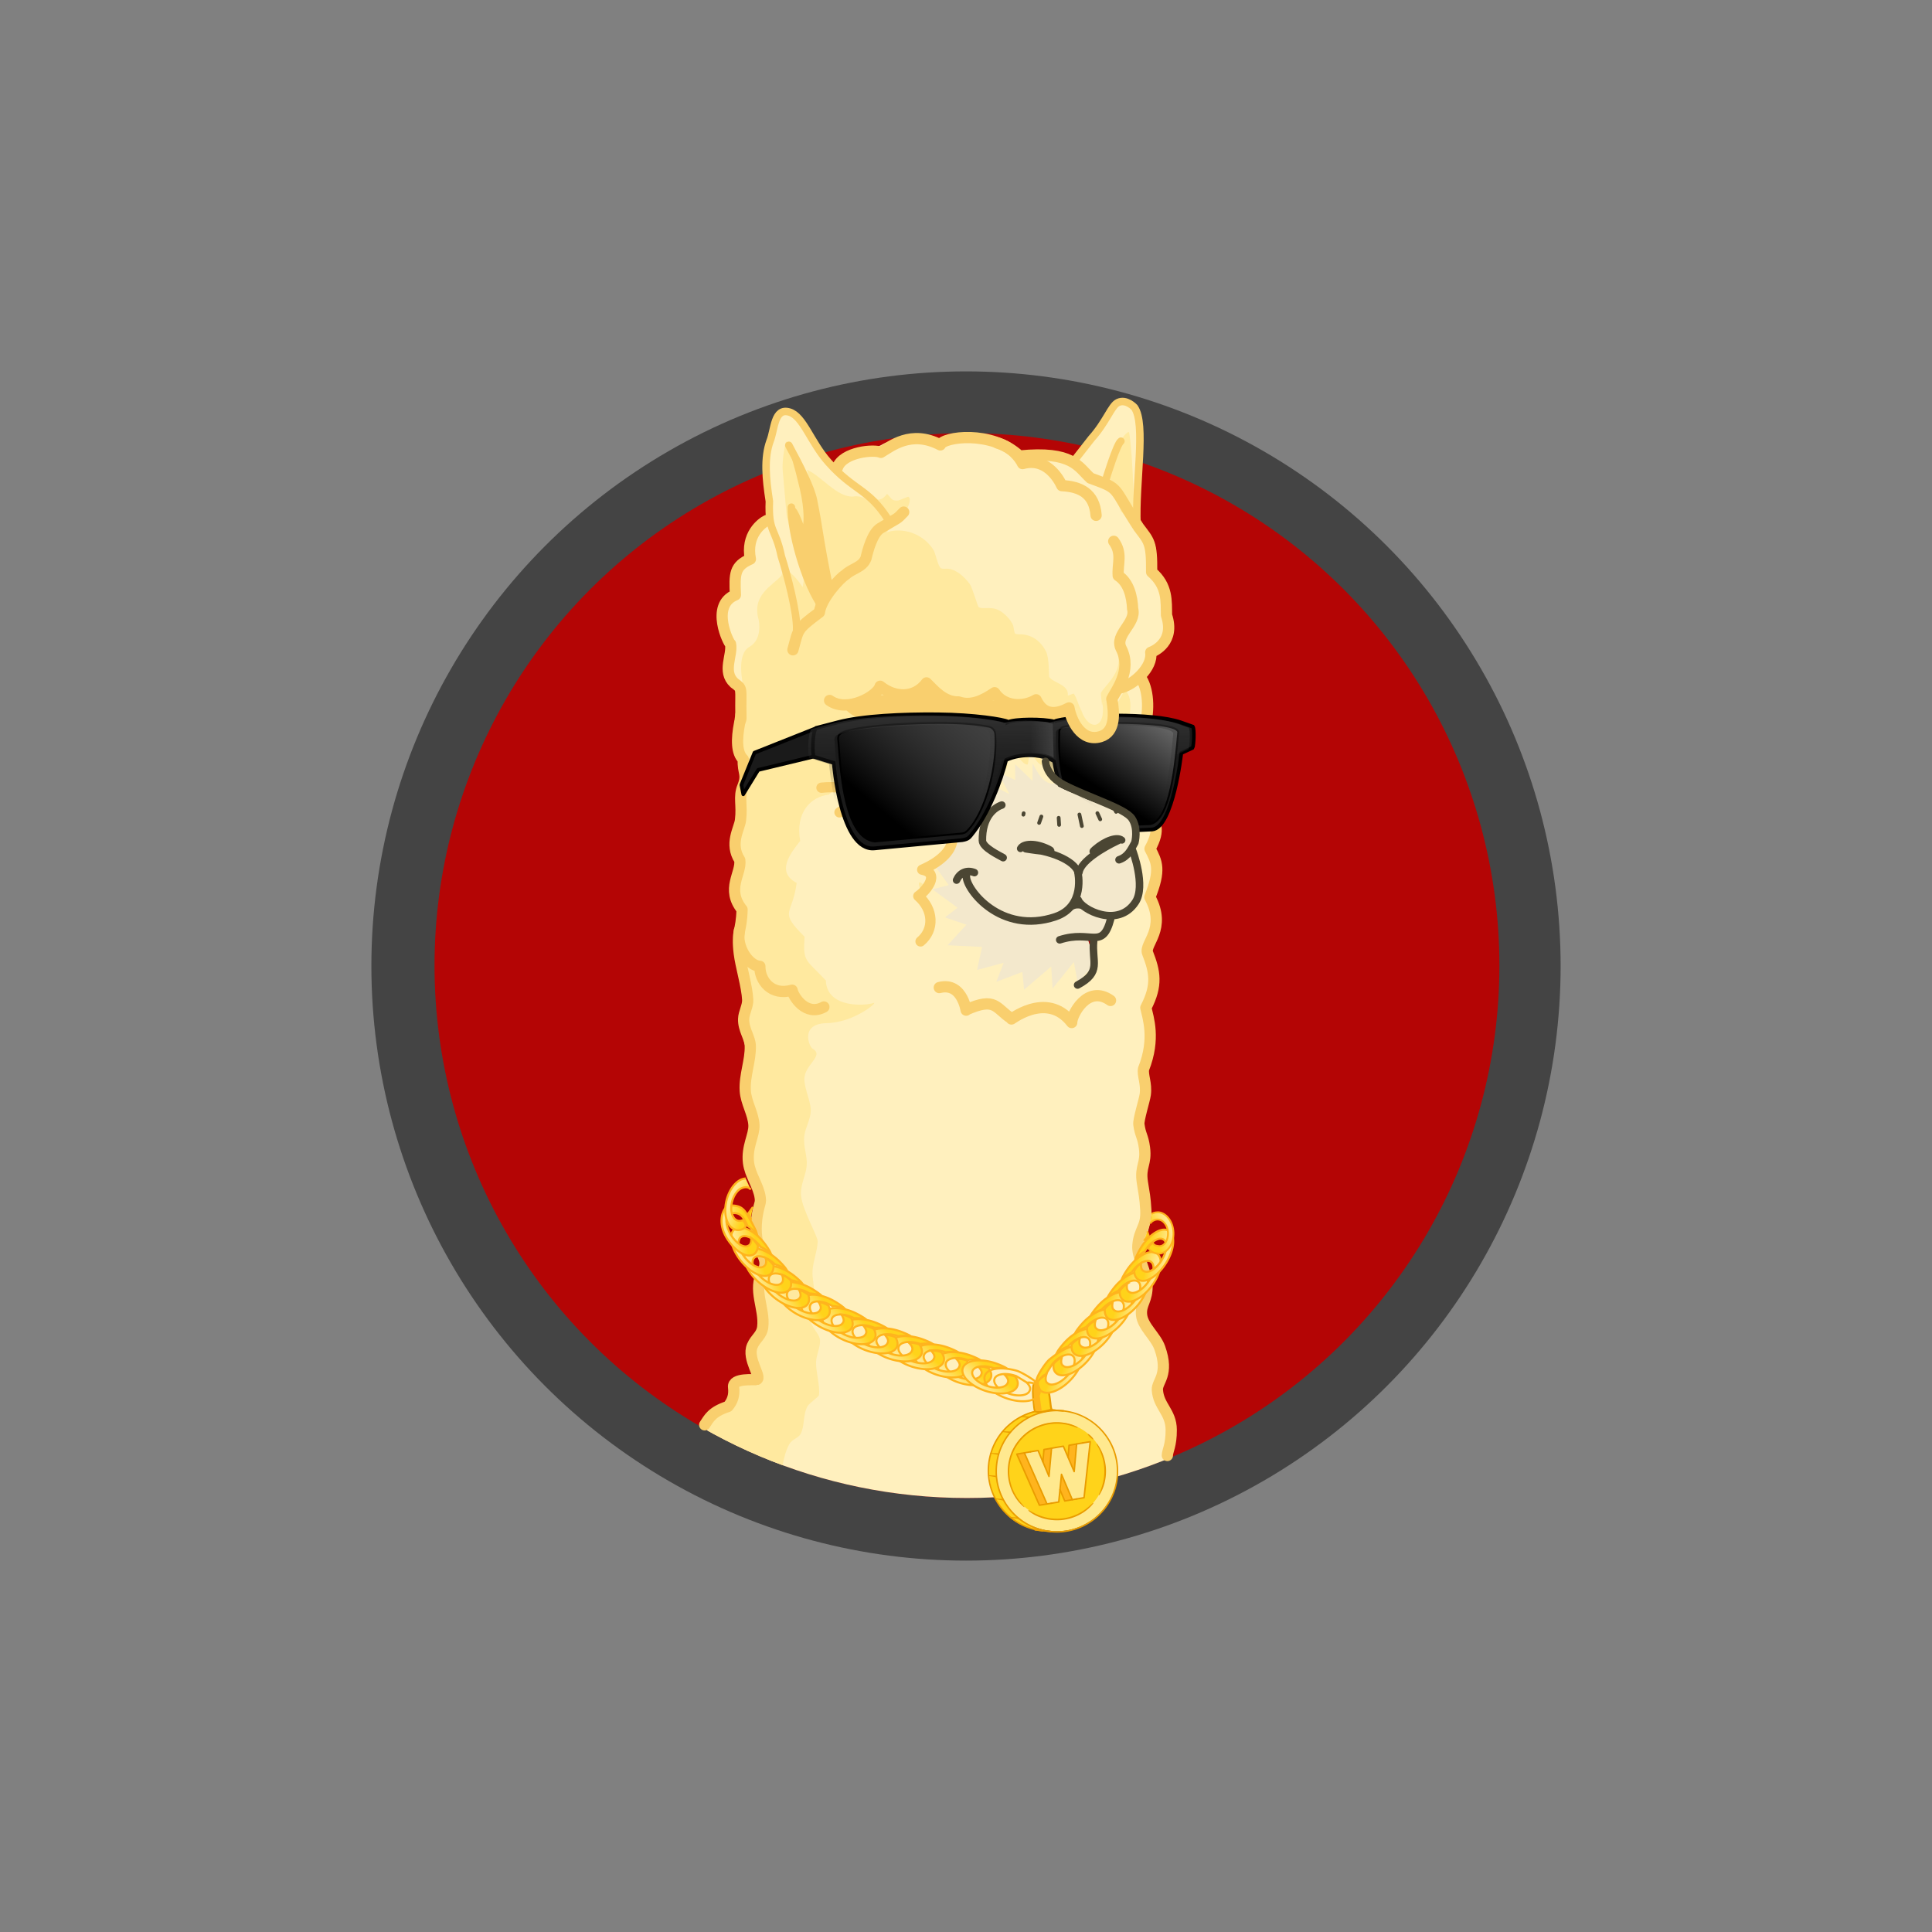 <svg xmlns="http://www.w3.org/2000/svg" xmlns:xlink="http://www.w3.org/1999/xlink" viewBox="0 0 270.933 270.933" height="1024" width="1024" xmlns:v="https://vecta.io/nano"><rect x="0" y="0" width="270.933" height="270.933" fill="#808080" stroke="none"/><style><![CDATA[.B{stroke-linejoin:round}.C{stroke:#f9cf6e}.D{fill:none}.E{stroke-linecap:round}.F{stroke-width:1.053}.G{stroke:#ffb41d}.H{stroke-width:.288}.I{stroke:#4b4633}.J{stroke-width:1.579}.K{fill:#ffe99f}.L{fill:#fff0be}.M{fill:#4b4633}.N{stroke-width:1.574}.O{fill:#ffd31a}.P{fill:#ffb41d}.Q{stroke-width:1.44}.R{stroke-width:.529}.S{stroke-width:.526}]]></style><defs><linearGradient id="A" x1="-394.699" y1="80.035" x2="-425.534" y2="118.574" xlink:href="#Y"><stop offset="0" stop-color="#1d1d1d"/><stop offset="1" stop-color="#fff" stop-opacity="0"/></linearGradient><linearGradient id="B" x1="-377.3" y1="87.456" x2="-394.394" y2="114.495" xlink:href="#Y"><stop offset="0" stop-color="#fff"/><stop offset="1" stop-color="#fff" stop-opacity="0"/></linearGradient><linearGradient id="C" x1="-399.293" y1="106.819" x2="-405.788" y2="106.577" xlink:href="#Y"><stop offset="0" stop-color="#666"/><stop offset="1" stop-color="#666" stop-opacity="0"/></linearGradient><linearGradient id="D" x1="-1538.57" y1="351.756" x2="-1540.315" y2="438.627" xlink:href="#Y"><stop offset="0" stop-color="#646464"/><stop offset="1" stop-color="#1a1a1a" stop-opacity="0"/></linearGradient><clipPath id="E"><path d="M0 1000h1000V0H0z"/></clipPath><linearGradient xlink:href="#G" id="F" x1="-674.167" y1="187.995" x2="-672.162" y2="189.82"/><linearGradient id="G" xlink:href="#Y"><stop offset="0" stop-color="#ffd31a"/><stop offset="1" stop-color="#ffe98f"/></linearGradient><linearGradient xlink:href="#G" id="H" x1="-671.241" y1="186.529" x2="-669.235" y2="188.354"/><linearGradient xlink:href="#G" id="I" x1="-674.304" y1="187.927" x2="-672.205" y2="189.642"/><linearGradient xlink:href="#G" id="J" x1="-671.593" y1="186.163" x2="-669.377" y2="187.725"/><linearGradient xlink:href="#G" id="K" x1="-668.809" y1="184.058" x2="-666.486" y2="185.456"/><linearGradient xlink:href="#G" id="L" gradientTransform="matrix(0.675,-0.307,0.65,0.83,-334.977,-180.676)" x1="-673.387" y1="187.617" x2="-671.381" y2="189.442"/><linearGradient xlink:href="#G" id="M" x1="-668.809" y1="184.059" x2="-666.485" y2="185.457"/><linearGradient xlink:href="#G" id="N" x1="-663.597" y1="179.659" x2="-661.101" y2="180.717"/><linearGradient xlink:href="#G" id="O" x1="-661.635" y1="177.122" x2="-659.056" y2="177.962"/><linearGradient xlink:href="#G" id="P" x1="-659.999" y1="174.336" x2="-657.32" y2="174.754"/><linearGradient xlink:href="#G" id="Q" x1="-658.637" y1="171.151" x2="-655.926" y2="171.195"/><linearGradient xlink:href="#G" id="R" gradientTransform="matrix(0.442,-0.622,1.115,0.693,-571.816,-381.216)" x1="-673.387" y1="187.617" x2="-671.381" y2="189.442"/><linearGradient xlink:href="#G" id="S" x1="-671.24" y1="186.529" x2="-669.235" y2="188.354"/><path id="T" d="M-116.095 108.443c-1.534 2.268-6.395 2.348-8.937.941-.545-2.08 5.001-9.19 8.938-.941z"/><path id="U" d="M-671.892 186.645l.155-.076c1.302-.611 2.612-.566 2.924.101s-.49 1.702-1.792 2.313-2.612.566-2.924-.101c-.269-.373.133-.949.282-1.132a3.42 3.42 0 0 0-1.421.411c-.26.488-.333.935-.15 1.326.483 1.031 2.508 1.101 4.521.156s3.254-2.546 2.771-3.577-2.508-1.101-4.522-.156c-.568.267-1.27.686-1.499.884.322-.051 1.077-.179 1.653-.149z"/><path id="V" d="M-674.949 188.077l.151-.084c1.268-.679 2.578-.704 2.926-.055s-.398 1.726-1.666 2.405-2.578.704-2.926.055c-.288-.359.082-.954.222-1.146a3.42 3.42 0 0 0-1.397.486c-.234.501-.283.951-.079 1.332.538 1.004 2.563.965 4.523-.085s3.114-2.716 2.576-3.719-2.563-.965-4.524.085c-.553.296-1.232.753-1.449.963.319-.069 1.066-.236 1.643-.237z"/><path id="W" d="M-672.226 186.358l.144-.095c1.217-.768 2.521-.885 2.914-.263s-.275 1.75-1.491 2.517-2.521.885-2.914.263c-.313-.337.014-.958.14-1.159a3.42 3.42 0 0 0-1.359.584c-.198.516-.215.969.016 1.334.608.963 2.625.781 4.506-.406s2.914-2.93 2.306-3.893-2.625-.781-4.506.406c-.531.335-1.175.838-1.377 1.063.313-.091 1.046-.311 1.622-.353z"/><path id="X" d="M-669.426 184.3l.137-.105c1.158-.854 2.451-1.065 2.888-.473s-.148 1.765-1.305 2.619-2.451 1.065-2.888.473c-.337-.314-.055-.956.056-1.166a3.42 3.42 0 0 0-1.313.68c-.16.529-.144.982.112 1.329.676.916 2.675.589 4.465-.731s2.694-3.133 2.018-4.049-2.675-.589-4.465.731c-.505.373-1.112.921-1.297 1.16.306-.113 1.021-.386 1.592-.469z"/><linearGradient id="Y" gradientUnits="userSpaceOnUse"/></defs><circle cx="135.467" cy="135.467" r="83.386" fill="#444" paint-order="stroke fill markers"/><g transform="translate(9.984 -33.314)"><circle cx="125.617" cy="168.721" r="74.667" fill="#b40505" paint-order="stroke fill markers"/><g transform="translate(541.51 34.626)"><path d="M-405.415 104.4s-.005 2.583 3.288 4.324 8.887 3.945 8.887 3.945 1.528 1.706.967 3.517-.279 2.493-.279 2.493 1.382 5.018.241 6.423-3.445 2.145-3.445 2.145l-.237 1.725-1.158 1.14-1.53-.14c-.743-.068.508 2.272.487 2.552.803.527-.737 3.984-1.543 4.159-.585.127-10.122 6.393-17.393 1.157s-7.408-15.716-6.696-18.541 4.711-11.374 5.975-12.873 12.437-2.027 12.437-2.027z" fill="#f3e8cc"/><path d="M-452.37 199.254l.886.495 1.598.843 1.621.806 1.643.767 1.664.729 1.685.688 1.706.649 1.725.607 1.744.566 1.763.525 1.781.482 1.798.439 1.814.395 1.831.35 1.846.306 1.861.26 1.876.214 1.889.168 1.902.12 1.915.073 1.928.024 1.927-.024 1.915-.073 1.903-.12 1.889-.168 1.875-.214 1.861-.26 1.846-.306 1.83-.35 1.815-.395 1.798-.439 1.78-.482 1.763-.525 1.745-.566 1.725-.607 1.705-.649 1.385-.566-.352-4.556-1.591-4.891.444-5.645-1.702-2.285-1.174-2.381.963-4.599-1.078-4.488s2.964-4.677.35-9.548c.035-4.61.99-4.788-.34-6.174-.735-1.328.848-5.89.848-5.89l-.077-5.905.658-3.16c.224-.778-.394-3.206-.394-3.206l.481-3.231.186-11.042.075-.153-.059-.757.01-.588-.027.025c-.006-.723.051-1.591.301-2.192.503-1.21-.297-4.042-.297-4.042s.135-1.202.497-1.733-.579-4.466-.308-6.526-1.201-8.982-.861-10.032-1.018-6.49-1.018-6.49l1.763-3.833c.094-.524 2.592-.468 2.054-1.527-.981-1.93.753-2.262.212-4.295-.068-1.715-.85-3.476-2.321-4.42-.129-1.684 1.18-3.435-.071-5.152-.683-2.608-4.409-2.459-4.056-5.489-.144-2.561-2.28-3.717-4.821-3.917-1.764-1.046-2.663-2.489-5.138-2.48l-4.667-.483h0c-3.264-3.078-4.741-2.21-11.124-1.454-2.11.172-3.177-.592-4.641-.396-.909.023-2.685.486-3.541 1.042l-6.588 2.865-5.375-6.918c-1.359-.63-2.946-2.602-3.199 3.294-1.301 2.322-1.002 8.197-.737 10.267l-1.947 2.94-.537 3.097-1.769 1.816-.413 2.694-1.231 1.744-.561 3.312 1.124 2.95-.173 4.382 1.698 1.816-.781 8.594 1.025 2.689s-.419 2.287-.274 3.474-.496 7.369-.496 7.369l-.226 5.198s.374 3.497.395 4.325.605 8.978.605 8.978l.837 3.096-.669 5.249.818 3.454-.543 4.7 1.327 3.612-.705 5.048.723 4.041.634 2.55-.326 4.366 1.29 2.987s-1.83 4.066-1.553 4.886.617 6.171.617 6.171c-2.499 2.467-1.804 1.572-1.456 3.5l1.018 2.359-3.628 1.209-.351 2.278-2.709 1.465zm45.689-93.516c.559.966 1.457 3.114 3.172 2.816l-.175-1.124a5.6 5.6 0 0 0 2.635 1.958c1.591.553 7.111 3.009 8.421 4.396s-.046 3.576-.046 3.576.059.838.444 2.277.334 3.901-.169 5.615-3.228 1.869-3.228 1.869l-.096 1.155-.874 1.061-.966.554-1.229.455 1.468-.296-.983 1.043.357 1.183c.053 4.368-.912.69-2.281 4.859l-.677-3.53-2.977 3.707-.191-3.092-3.802 3.263-.246-2.496-3.652 1.389 1.034-2.669-3.739 1.005.706-3.232-4.831-.234 2.642-2.883-3.009-1.027 1.767-1.352-3.51-2.573 2.273-.601-1.828-2.522c1.28-1.98 4.818-2.5 1.969-5.832l2.426 1.427c-.951-1.553-2.126-3.102-3.057-3.798l2.748.617-.794-2.157 2.565.997-1.298-2.092 2.201.597-1.146-2.2 1.781.704 2.944 1.495-1.706-3.184 2.517 1.223-.02-2.236 2.438 2.348z" class="L"/><g class="K"><path d="M-422.54 122.437c.152-.031.478.18 1.055.729l-.917.406c-.217-.626-.331-1.096-.138-1.135zm-18.515-40.035c.671 1.809 1.468 5.181.812 6.596-.298.643-.344 2.354-1.184 1.674-.921-.745.54-2.549-.418-4.634-.213-.463.877-2.487.79-3.636z"/><path d="M-441.294 81.81c.149.142.22.347.238.592l-.238-.592zm47.28 19.927l-6.714 3.423c-2.018 1.029.187 3.886-1.642 2.611-.512-.357-1.207-.187-1.702-.707-.548-.575-.359-1.988-1.144-2.409-.274-.147-.191 1.339-.204 1.333-.935-.413-1.443-2.016-1.63-1.753-.136.192-.243 1.664-.362 1.67-.776.036-1.47-1.824-2.424-1.57-.921.245-.038 1.874-.587 2.126-.16.073-2.163-.904-2.675-.88-.7.032.288 1.965-.506 1.506-1.2-.693-23.083 2.734-23.566 1.53-.092-.228 2.699-1.209 2.263-2.767-.381-1.359-1.481-3.051-.509-3.712 1.987-1.35-.916-5.963-.591-5.352.576 1.084 8.508-.638 8.134-1.46-.316-.693 5.768-.501 6.471-.192 1.626.715 5.966 2.323 7.578 1.673 3.205-1.292 1.904.102 4.874.444.496.057 2.729-.369 2.833-.319.823.394.81 1.524 2.111 1.618.662.048 2.574-.546 2.614-.474 3.373 6.039 7.246-1.839 7.624-2.698 1.561 1.501.478 4.849-.246 6.36zm-47.255-41.188l3.904 7.991-.955-3.974c2.049.903 4.207 3.872 6.459 3.759 0 0 1.436-.396 2.95 1.231.724.778 1.386 1.366 1.891 1.78-.092-.204-.199-.497-.503-.827-.52-.565-1.344-1.253-1.599-1.991.268.084.538.237.829.238.643.001 1.187-.811 1.202-.797.607.531.55 1.006 1.538.919.177-.016 1.384-.56 1.441-.527.489.282-.034 1.462-.246 1.727-.524.654-.982 1.068-1.757 1.389-.242.1-.41.151-.531.16l.538.404-4.067 5.17s-.762.709-2.838 2.171-4.232 4.877-4.232 4.877l-2.446 1.91c.308-3.545.96-5.705.886-6.167s-2.361-8.863-2.361-8.863l-.558-6.376c-.168-1.664.458-4.204.458-4.204z"/></g><path d="M-428.147 99.066c2.401 1.201 2.915 1.021 4.999.576 2.643.331 2.504 2.203 5.335 1.559 1.889-.43 2.024-1.213 2.992-.529 4.438 3.136 4.649-.131 6.06.952 2.856 2.81 3.445.653 4.391.535 1.146-.143-1.052-.297 1.676.068 2.591.347 1.86-.54 4.146 1.713 2.031-1.15 2.915-.555 2.637-2.31-.325-2.393 1.599-2.896.178-5.059-2.113.645-.769-.488.432 2.039.274 2.591-2.862 4.613-4.875 2.665-1.601-.977-1.367-3.502-3.554-2.959-1.727-1.602-3.759-1.492-5.952-1.208-2.27-1.014-4.48-.382-6.753.054-2.541.523-4.305-2.563-6.722-1.49-2.212 1.602-4.68-1.691-6.535.769-1.326 1.309-3.668-.818-3.415 1.494.94 1.212 3.137 2.389 4.959 1.131z" fill="#f9cf6e"/><path d="M-398.054 65.408s-3.052-1.056-2.2-2.446c.423-.69 3.968-4.767 4.645-7.387.324-1.254 2.621-.404 2.621-.404 3.262-.053.341 14.127 1.002 17.473" class="L"/><path d="M-452.242 199.325l.758.424 1.598.843 1.621.806 1.643.767 1.664.729 1.685.688 1.533.583c.178-.999.418-1.988.921-2.931.372-.697 1.269-.876 1.577-1.423.624-1.109.318-2.713.994-3.927.213-.383 1.576-1.336 1.604-1.546.168-1.292-.435-3.205-.411-4.618.016-.959.636-2.22.556-3.092-.097-1.058-1.44-1.843-1.432-3.394.006-1.056.58-2.021.625-3.024.05-1.108-.325-2.22-.24-3.373.1-1.363.666-2.703.721-4.05.03-.733-2.158-4.431-2.33-6.418-.137-1.572.671-2.777.791-4.235.11-1.34-.513-2.699-.342-4.125.142-1.185.893-2.387.914-3.558.022-1.258-.846-2.91-.898-4.358-.075-2.101 2.887-3.334 1.151-4.342-.5-.29-1.801-3.512 1.97-3.583 3.949-.074 7.406-3.135 6.529-2.815-.945.345-6.488.841-6.643-3.17-2.795-2.991-3.237-2.52-2.98-6.126-3.724-3.731-1.716-2.891-1.111-7.552-2.99-1.551-.803-4.23.493-5.888-.71-4.014 1.49-6.206 4.034-6.502 1.235-1.003 1.53-3.074 1.844-4.305.15-1.026-.027-6.253-.027-6.253l-.403-.898.546-.763 2.847-1.685c3.002-.176 6.202.415 8.818-1.258 1.283 2.46 7.845 3.035 9.052 1.926l2.671.1c1.854-.24 4.46-.141 7.042 1.687.505.358 1.629.162 2.103.615 1.07 1.024.987 3.299 3.171 2.752 3.406-.853 2.47-4.102 2.772-6.486-.075-1.224 1.814-7.521.16-4.616.316 2.26-2.068 4.09-2.453 4.921-.075.899.762 3.522-.719 3.851-2.263-.012-2.344-2.825-3.108-3.757l-.823.3c.213-1.572-2.076-1.791-2.594-2.619-.094-.151.044-2.641-.486-3.64-.696-1.312-1.73-2.142-3.224-2.333-.31-.04-.764.04-1.053-.096-.18-.085-.227-.983-.305-1.163-.303-.704-.835-1.285-1.427-1.759-1.429-1.143-2.704-.397-3.405-.807-.157-.092-.879-2.762-1.283-3.284-.732-.947-1.737-1.932-2.977-2.101-.277-.038-.787.077-1.032-.075-.437-.271-.751-2.072-1.037-2.538-1.046-1.706-2.992-2.75-4.938-2.752-.884-.001-1.768.214-2.567.679 0 0-2.646 3.982-5.286 5.706s-3.389 5.179-3.389 5.179-4.268-8.217-5.166-5.229c-1.198 1.397-4.203 2.662-3.178 6.203 0 0 .608 2.707-1.305 3.788s-.888 5.239-.813 5.889.521 3.318-.275 4.036-1.096 2.956-1.026 4.057 1.523 2.777 1.614 3.441-.31 1.97-.727 2.887-.021 3.79-.187 4.652-.775 2.155-.775 2.155l.839 2.757s-.887 3.695-.716 4.912 1.283 2.477.69 6.11.705 5.068.705 5.068.722 4.01-.165 6.151.962 3.304 1.042 4.638-.706 3.263-1.069 4.324 1.411 3.585 1.919 5.528-1.261 4.433-.454 7.492.812 4.258.176 7.117 1.186 3.948.908 5.74-.261 4.481-.261 4.481.443 3.708-.145 4.926-1.25 3.024-.695 4.159.417 2.162-.428 2.005-2.496.596-2.357 1.697-1.636 2.648-2.341 3.079c-.674.412-1.58 1.362-1.295 2.616z" class="K"/><g class="D B E"><g class="I"><path d="M-411.005 111.585c-1.095.372-2.767 1.69-2.722 4.983.013.98 2.358 2.066 2.911 2.396" class="F"/><path d="M-408.385 117.682c.408-.768 2.147-.823 3.936.067 1.59.79-3.199-.009-3.199-.009 3.14.186 6.812 1.527 7.351 3.334" stroke-width="1.005"/></g><path d="M-439.781 87.013c.11-2.381-1.365-7.899-2.138-10.298-.856-4.088-1.851-3.31-1.683-7.734-.498-3.165-.761-6.076.092-8.426.653-1.593.554-4.742 2.732-4.076 1.947.596 2.947 4.201 5.445 7.019 3.609 4.072 5.619 3.68 8.388 8.05" class="C F"/></g><path d="M-440.985 61.469c.243.43.884 2.504 1.647 5.745s.483 4.975.483 4.975-.99-2.843-1.435-2.304.638 5.549 2.009 9.005 1.22 5.358 1.22 5.358l1.808-3.335-1.278-7.933c-.492-2.88-1.393-6.154-2.035-7.443s-2.417-4.066-2.417-4.066z" fill="#f9cf6e"/><path d="M-436.648 83.134c-2.056-3.287-3.94-9.796-3.868-13.322m-.361-8.676c1.58 2.906 3.108 5.973 3.45 7.661.92 4.553.675 4.557 2.329 12.768" class="B C D E F"/><path d="M-396.443 64.726c.037.075 1.476-2.424 1.779-3.513.28-1.005 1.47-2.294 1.521-1.835.585 3.413.756 13.372.696 13.041l-1.86-2.022z" class="K"/><g transform="matrix(-1.217 .056 .065 1.415 -550.948 -39.935)"><use xlink:href="#T" fill="#fff"/><ellipse cx="117.629" cy="110.558" rx="3.177" ry="2.957" transform="matrix(-1 -.023 -.026 1 0 0)" paint-order="stroke fill markers" class="M"/><path d="M-118.576 104.845c1.007.687 1.9 2.041 2.469 4.335-2.213.889-6.405 1.569-8.926.204-.461-1.721 1.208-4.092 3.276-4.862" stroke-width=".87" class="D I"/><ellipse cx="116.656" cy="110.553" rx="1.052" ry=".609" transform="matrix(-1 -.025 -.025 1 0 0)" fill="#fff" paint-order="stroke fill markers"/></g><g class="B C D E"><path d="M-447.811 129.19c-.485 2.403 1.371 4.952 2.874 5.008-.03 1.994 1.611 4.183 4.524 3.349.154.885 1.937 3.74 4.455 2.354" class="J"/><path d="M-422.402 130.708c1.97-1.641 1.831-4.483-.315-6.358 1.081-.724 3.147-3.204.546-3.703 6.069-2.65 4.503-6.559 2.114-6.013" class="Q"/></g><g transform="matrix(-1.679 .077 .077 1.679 -634.868 -64.923)"><use xlink:href="#T" fill="#fff"/><ellipse cx="118.014" cy="110.986" rx="2.966" ry="2.919" transform="matrix(-1 -.025 -.025 1 0 0)" paint-order="stroke fill markers" class="M"/><path d="M-116.095 108.443c-1.534 2.268-6.395 2.348-8.937.941-.059-.224-.047-.508.027-.824.607-2.612 5.399-7.476 8.911-.117z" stroke-width=".87" class="D I"/><ellipse cx="117.02" cy="110.399" rx="1.052" ry=".609" transform="matrix(-1 -.025 -.025 1 0 0)" fill="#fff" paint-order="stroke fill markers"/></g><g class="D B C"><g class="E"><path d="M-429.273 110.764c-1.939-1.744-5.357-1.798-7.024-1.612m11 2.385c-3.121-1.036-6.037-.673-8.472 1.074m14.167-1.039c-5.831-.53-7.479.368-9.587 2.132" class="Q"/><path d="M-443.951 71.675c-.718.344-2.98 2.006-2.314 5.413-2.228.978-2.228 2.057-2.101 5.029-3.603 1.463-.9 6.85-.684 6.879.317 1.567-1.212 3.87.524 5.464 1.22.914.868.554.931 4.446" class="N"/></g><path d="M-447.728 99.901c.084-.198.142-.368.14-.483l-.007-.513z" class="N"/><g class="E"><path d="M-452.676 198.499c.616-.902.974-1.812 3.27-2.568.633-.742.921-1.57.785-2.705-.164-1.364 2.994-.984 3.244-1.074.783-.284-1.409-2.903-.616-4.732.479-1.105 1.32-1.454 1.46-2.646.307-2.617-1.436-5.203-.008-7.776.926-1.669-.346-2.372-.732-4.158-.343-1.586-.174-3.455.248-5.007.114-.418.218-.655.142-1.165-.202-1.645-1.432-3.187-1.646-4.941-.271-2.223.822-3.822.764-5.24-.068-1.621-1.112-3.15-1.218-4.843-.133-2.138.777-4.22.704-6.314-.041-1.159-.974-2.252-.932-3.738.026-.912.608-1.814.571-2.698-.076-1.829-.973-4.728-1.189-6.552-.376-3.184.32-2.951.397-6.109-2.313-2.876-.053-5.076-.319-6.927-1.485-2.31-.05-4.373.101-5.604.264-2.156-.278-3.216.319-4.707.725-1.808-.027-1.858.071-3.813-.959-.908-.96-2.82-.52-5.081" class="N"/><path d="M-387.79 202.797c.001-.638.557-1.412.542-3.604-.017-2.499-1.804-3.308-1.944-5.598-.074-1.208 1.694-2.104.328-5.914-.574-1.6-2.391-2.981-2.547-4.606-.149-1.555.836-2.004.769-4.224-.05-1.655-1.403-3.938-1.283-5.484.181-2.339 1.266-2.573 1.112-5.044-.111-1.789-.222-2.153-.481-3.823-.358-2.301.592-2.559.293-4.852-.214-1.642-.584-1.765-.783-3.28-.086-.656.791-3.416.896-4.195.208-1.559-.416-2.686-.237-3.59 1.687-4.242.621-7.172.317-8.579 1.666-3.199 1.259-5.071.244-7.675-.504-1.294 2.731-3.389.319-7.828 1.557-3.887.992-4.927.022-6.79 1.57-2.875.631-3.608.014-5.001.483-2.165.654-3.75.089-5.457.744-3.006-.151-4.644-.916-6.39.642-2.009.748-5.076-.375-6.96" class="J"/></g></g><g transform="matrix(.952 0 0 1.001 -20.668 -4.542)"><path d="M-437.369 105.245l-9.087 3.435-1.924 4.505.273 1.31 2.205-3.407 8.242-1.888z" fill="#1a1a1a" stroke="#000" class="B R"/><path d="M-393.201 104.629c0-.005-5.344.145-7.397.493-.648.11-.869.182-.826.948-.102 2.687.121 5.18.92 7.477 5.744 3.77 6.973 1.282 9.935 5.098l2.396-.097c2.853-.531 3.605-8.514 4.004-12.712 0-.022 0-.044-.003-.065-.249-.763-4.327-1.133-9.03-1.142zm-26.271.016c-5.893.016-12.201.534-14.037 1.342-.494.221-.545.549-.45 1.133.358 4.846 1.062 13.42 5.223 13.861l12.622-1.095c.489-.042.718-.119 1.052-.501 2.482-2.466 4.262-8.74 3.954-13.211a1.05 1.05 0 0 0-.978-1.036c-2.012-.35-4.035-.503-7.386-.493z"/><path d="M-390.244 119.539l2.392-.111c3.051-.259 4.28-10.699 4.28-10.699l1.658-.738c.157-.194.308-2.598.039-2.961l-1.753-.591c-2.099-.707-5.849-.958-9.487-.969h0 0c-4.326-.014-8.485.511-9.132.812l-.008.087v-.049c-1.743-.421-5.892-.37-6.851.063l.011-.048c-.674-.318-4.873-.983-10.377-1.034h-.003c-5.134-.048-11.02.205-14.673 1.109l-3.232.8c-.548.499-.577 3.781-.31 4.034l2.912.865s.976 12.415 6.004 11.967l12.917-1.151c.795-.122.994-.313 1.275-.633 2.68-3.072 4.462-7.774 5.21-10.6 2.299-1.032 5.552-.778 7.064.189.185 1.104.462 2.232.808 3.32 3.908 1.997 10.111 2.299 11.253 6.339zm-29.228-14.895c3.352-.009 5.374.144 7.386.494.847.092 1.004.86.978 1.035.308 4.471-1.472 10.745-3.954 13.211-.333.382-.562.458-1.051.501l-12.622 1.095c-4.162-.441-4.865-9.014-5.223-13.861-.095-.584-.044-.912.45-1.133 1.835-.808 8.144-1.326 14.037-1.342zm18.816 8.442c-.675-2.169-.863-4.509-.768-7.017-.043-.765.178-.837.826-.948 2.054-.348 7.398-.497 7.398-.493h0c4.727.009 8.826.383 9.037 1.153-.398 4.185-1.145 12.232-4.01 12.766l-2.151.087c-2.429-2.817-6.886-3.7-10.331-5.548z" fill="#1a1a1a" stroke="#000" class="R"/><path d="M-419.472 104.644c-5.893.016-12.201.534-14.037 1.342-.494.221-.545.549-.45 1.133.358 4.846 1.062 13.42 5.223 13.861l12.622-1.095c.489-.042.718-.119 1.052-.501 2.482-2.466 4.262-8.74 3.954-13.211a1.05 1.05 0 0 0-.978-1.036c-2.012-.35-4.035-.503-7.386-.493z" fill="url(#A)"/><path d="M-393.201 104.629c0-.005-5.344.145-7.397.493-.648.11-.869.182-.826.948-.103 2.719.126 5.24.948 7.559 3.222 5.943 3.755 3.788 9.934 5.015l2.368-.096c2.853-.531 3.605-8.514 4.004-12.712 0-.022 0-.044-.003-.065-.249-.763-4.327-1.133-9.03-1.142z" fill="url(#B)"/><path d="M-402.519 104.628l.132 4.746c-.718-.474-1.895-.656-3.263-.717l-.187-4.353c1.24.064 2.466-.009 3.318.323z" fill="url(#C)"/><path d="M-1474.634 451.787l8.736-.406c11.531-.98 16.177-40.436 16.177-40.436l6.267-2.788c.593-.732 1.166-9.819.148-11.193l-6.624-2.233c-7.934-2.673-22.107-3.621-35.856-3.664h0 0c-16.351-.051-32.071 1.932-34.514 3.07l-.029.329v-.184c-6.588-1.59-22.267-1.397-25.892.237l.042-.183c-2.546-1.202-18.418-3.716-39.22-3.909h-.01c-19.403-.18-41.649.774-55.456 4.19l-12.215 3.024c-2.07 1.887-2.18 14.289-1.17 15.247l11.005 3.271s3.69 46.921 22.692 45.228l48.819-4.351c3.003-.461 3.756-1.183 4.817-2.393 10.13-11.61 16.865-29.383 19.693-40.064 8.689-3.899 20.983-2.939 26.699.713.504 2.999 1.184 6.045 2.013 9.047m-66.896-28.834c12.667-.035 20.312.543 27.917 1.865 3.203.347 3.793 3.249 3.697 3.913 1.164 16.898-5.563 40.612-14.943 49.933-1.26 1.444-2.124 1.733-3.974 1.893l-47.707 4.137c-15.729-1.666-18.388-34.07-19.741-52.387-.361-2.208-.167-3.447 1.699-4.282 6.937-3.055 30.78-5.01 53.053-5.071zm70.576 31.176c-1.813-7.274-2.678-17.547-2.366-25.79-.164-2.892.673-3.165 3.122-3.582 7.763-1.316 27.959-1.88 27.959-1.862h0c17.865.034 33.359 1.446 34.155 4.359-1.505 15.817-4.329 46.232-15.155 48.248l-8.876.358" transform="scale(.265)" fill="url(#D)"/></g><path d="M-401.191 98.334c.058.435.83 3.373 2.466 3.492s2.661.16 2.924-1.317-.199-3.62-.199-3.62l-.894.356c-.03.024.14 1.098-1.349.913-1.929-.24-1.165.812-1.588.233s-1.359-.057-1.359-.057z" class="L"/><path d="M-401.191 98.334c.058.435.83 3.373 2.466 3.492s2.661.16 2.924-1.317-.199-3.62-.199-3.62l-.894.356c.537 3.717-1.896 4.043-2.938 1.146-.423-.579-1.359-.057-1.359-.057z" class="K"/><g class="B D E"><g class="C"><path d="M-435.156 96.917c2.493 1.78 6.742-.623 7.089-1.994 2.048 1.651 4.85 1.727 6.5-.472 1.072 1.08 2.487 2.735 4.479 2.67 1.828.636 3.538-.251 5.071-1.292 1.298 1.97 4.014 2.073 5.822.995.802 1.713 2.227 2.415 4.605 1.141.3 1.724 1.708 4.84 4.424 4.024 2.133-.641 1.939-3.333 1.584-5.29.494-1.054 2.91-3.964 1.307-7.085-.976-1.932 2.155-3.509 1.615-5.542-.068-1.715-.548-3.71-2.02-4.654-.129-1.684.623-3.106-.629-4.822m-2.475-3.641c-.235-3.122-2.274-4.038-4.803-4.164-.513-1.117-2.267-4.001-5.506-3.091-.341-.748-1.502-2.326-3.525-2.885m-13.146 9.687c-1.038 1.101-.683.697-3.26 2.256-1.13.684-1.758 3.059-2.031 4.227-.509 1.294-1.933 1.4-2.885 2.313-.78.45-3.411 3.312-3.646 5.266-3.242 2.431-2.892 2.297-3.712 5.248" class="J"/><path d="M-400.863 63.291l2.421-3.098c2.141-2.391 2.774-4.605 3.726-5.056 1.171-.554 2.304.683 2.304.683 1.655 2.333.103 10.562.364 16.435" class="F"/></g><path d="M-395.26 111.985l.286.552m-2.629.184l.399.865m-2.92-.679l.347 1.625" class="I S"/><g class="C"><path d="M-394.507 95.193c2.052-.443 4.693-2.946 4.387-5.023.573-.202 3.441-1.521 2.208-5.202-.038-1.979.174-4.111-2.082-6.057.044-4.208-.381-4.336-1.825-6.28-3.831-5.879-2.383-5.285-6.758-6.893-1.717-1.591-2.493-3.852-9.949-3.099-3.94-3.681-10.704-2.69-11.1-1.561-4.132-2.15-6.927.214-8.34 1.048-.909-.453-5.277-.083-6.084 2.1" class="J"/><path d="M-396.397 65.885s1.503-4.933 2.093-5.325" class="F"/></g><g class="I"><path d="M-404.88 105.463c.144 1.296.994 2.462 2.53 3.26 3.496 1.816 8.629 3.322 9.579 4.737s.424 3.386.424 3.386c-.523.922-.937 1.972-2.223 2.414" class="F"/><path d="M-394.166 116.505c-.637-.554-2.329 0-3.82 1.303-1.324 1.158 3.37-1.253 3.37-1.253-2.257 1.066-5.302 2.899-5.537 4.482" stroke-width=".981"/><path d="M-407.94 112.731l-.04.202m2.522.259l-.318.898m2.744-.718l.064.997" class="S"/><path d="M-392.654 117.995s1.877 4.914.393 7.192c-2.443 3.749-7.559 1.063-8.037-.309m-.039-3.867s1.108 4.804-3.179 6.243c-7.61 2.554-12.523-3.847-12.462-5.688m20.246 5.962c-1.184 4.487-2.693 1.509-7.154 2.958m-11.961-9.425c-1.103-.441-2.066.057-2.503 1.05" class="F"/></g><path d="M-419.772 137.178c3.469-.885 3.826 3.889 3.772 3.118 4.182-1.852 4.085-.23 6.373 1.256-.513.488 4.842-4.116 8.425.53-.035-1.036 2.186-5.421 5.441-3.096" class="C J"/></g><path d="M-401.384 126.487c.548-.406 1.093-.661 2.246-.034l-1.226-1.686z" class="M"/><g transform="translate(272.032 2.722)"><g clip-path="url(#E)" transform="matrix(.051 0 0 -.051 -701.896 227.832)"><path d="M505.056 335.967l-37.241 4.1c-73.431 8.256-139.485 79.254-132.997 177.868 1.509 22.932 9.125 48.132 18.193 67.132 4.226 4 23.132 39.324 59.493 61.324 52.207 31.6 88.677 23.376 93.696 22.676-106.704-19.7-128.098-108-133.116-154.9-3.699-35 5.811-67.7 12.589-83 10.478-24 42.524-88.5 119.383-95.2" class="O"/><path d="M521.4 668.367c91.789 0 166.199-74.41 166.199-166.2s-74.41-166.2-166.199-166.2-166.2 74.41-166.2 166.2 74.41 166.2 166.2 166.2" fill="#ffe98f"/><path d="M521.4 635.267c73.509 0 133.1-59.591 133.1-133.1s-59.591-133.1-133.1-133.1-133.101 59.592-133.101 133.1 59.592 133.1 133.101 133.1" class="O"/><path d="M523.9 334.767l-.7 3.9z"/><g fill="#ea9c00"><path d="M359.8 546.167l-21.042 3.472c-.4.1-.7.5-.7.9.1.4.4.7.8.7l21.342-1.172c1.1-.1 1.9-1 1.9-2.1-.1-1.1-1-1.9-2.1-1.9-.1.1-.1.1-.2.1m-6.1-61.5l-20.678 3.685a.96.96 0 0 0-.7.9c.1.4.4.699.8.699l20.978-1.284c1.1-.101 1.9-1 1.9-2.101-.1-1.099-1-1.899-2.1-1.899zm18.9-64l-20.924 3.787a.96.96 0 0 0-.7.899c.1.401.4.701.8.701l21.124-1.387c1.1-.1 1.9-1 1.9-2.1-.1-1.1-1-1.9-2.1-1.9zm41.6-50.601c-2.1.601-4.2.801-6.2 1.101l-6.3.899c-4.2.601-3.928 1.409-8.028 1.909-.4.099-.8.5-.7.899s.4.7.9.7c4.2-.3 3.928-.907 8.128-1.108l6.3-.299c2.1-.1 4.2-.3 6.3-.1 1.1.1 2.1-.7 2.2-1.801s-.7-2.099-1.8-2.199c-.3-.101-.6-.001-.8-.001"/><path d="M521.1 665.767c-83.1 0-154.7-62.9-163.7-147.3-4.699-43.8 8-86.7 35.6-121 27.6-34.2 67-55.7 110.701-60.3a174.32 174.32 0 0 1 17.599-.9c83.101 0 154.7 62.9 163.7 147.3 9.6 90.3-56 171.7-146.4 181.3-5.899.6-11.699.9-17.5.9m.2-333.6c-6 0-12 .3-18 1-44.8 4.8-85.099 26.701-113.4 61.8s-41.3 79.1-36.5 123.9l2-.2-2 .2c9.9 92.5 93.2 159.8 185.7 149.9s159.801-93.2 149.9-185.7c-9.2-86.5-82.599-150.9-167.7-150.9"/><path d="M481.873 335.112h-.2c-92.5 9.899-159.8 93.2-149.9 185.7s93.2 159.8 185.7 149.9c1.1-.1 1.9-1.1 1.8-2.2s-1.1-1.9-2.2-1.8c-90.3 9.6-171.7-56-181.3-146.4-9.6-90.301 56-171.7 146.4-181.301 1.1-.099 1.9-1.099 1.8-2.199-.2-1-1.1-1.7-2.1-1.7M430.8 402.267c-6.2 4.9-11.8 10.7-16.8 16.9l-3.6 4.8c-.6.8-1.1 1.6-1.7 2.5l-1.6 2.5-1.6 2.5-1.5 2.6-1.5 2.6-.7 1.3-.7 1.3c-7.3 14.2-12.1 29.7-14 45.5-3.9 31.7 3.8 64.8 21.7 91.3 8.9 13.3 20.2 24.9 33.2 34.3 12.9 9.4 27.6 16.3 43 20.6 7.7 2.1 15.6 3.6 23.5 4.3s16 .7 23.901 0c8-.6 15.799-2.1 23.5-4.1 3.799-1.1 7.599-2.3 11.299-3.8s7.3-3.2 10.701-5.3c.5-.3.599-.9.299-1.4-.2-.4-.799-.6-1.2-.4l-11.099 3.8c-3.701 1.2-7.401 2.3-11.101 3.3-7.5 2-15.1 3.3-22.899 3.9-7.701.6-15.5.7-23.201-.1-7.7-.7-15.3-2.2-22.8-4.3-14.9-4.2-29-11-41.5-20.1s-23.4-20.4-32-33.2c-17.4-25.6-24.9-57.5-21.3-88.199 1.8-15.401 6.4-30.401 13.4-44.101a146.76 146.76 0 0 1 12.3-19.6c4.7-6.2 9.7-12.1 14.9-17.9.4-.399.3-1-.1-1.399.2-.401-.4-.401-.8-.101m190.5 9.9c-5-6.5-10.899-12.3-17.3-17.5l-4.9-3.7-5.1-3.5c-1.7-1.2-3.5-2.2-5.3-3.2s-3.5-2.1-5.4-3c-7.3-3.9-15-7-22.8-9.4l-3-.9c-1-.3-2-.6-3-.8l-6-1.4c-2-.4-4.099-.701-6.099-1.1-1-.2-2-.4-3.101-.5l-3.1-.4c-4.1-.6-8.2-.6-12.4-.8-2.1 0-4.1 0-6.2.099-1 0-2.1 0-3.1.101l-3.099.2c-4.101.3-8.201.699-12.301 1.4s-8.1 1.5-12.1 2.6c-4 1-7.9 2.3-11.8 3.699a114.37 114.37 0 0 0-11.4 4.801c-7.4 3.6-14.5 8-20.7 13.4-.4.4-.5 1-.1 1.4.3.399.8.5 1.3.2l10.5-5.9c3.6-1.8 7.1-3.7 10.8-5.3 7.3-3.3 14.8-6 22.5-8a121.42 121.42 0 0 1 11.7-2.4c3.9-.701 7.9-1.1 11.9-1.3l3-.2c1-.1 2 0 3-.1 2 0 4-.101 6-.101 4 .201 8 .301 11.9.801l3 .3c1 .1 2 .3 3 .5 2 .3 3.9.6 5.9 1l5.8 1.3c1 .2 1.9.5 2.9.8l2.9.799c7.6 2.301 15.1 5.201 22.2 8.901s13.9 7.9 20.2 12.8 12.401 10.2 18.2 15.7c.4.4 1 .4 1.4 0 .5-.401.5-.901.2-1.3m10.6 163.9c7.5-9.8 13.3-20.9 17.3-32.7 1-2.9 1.899-5.9 2.7-8.9.699-3 1.5-6 2.1-9.1 1.099-6.1 2-12.3 2.2-18.5.599-12.4-.7-24.9-3.601-37s-7.699-23.7-14.399-34.1c-.3-.5-.901-.6-1.401-.3-.399.3-.599.8-.399 1.3 5.1 11 9.199 22.4 11.899 34.1 1.3 5.9 2.3 11.8 2.8 17.8.601 6 .7 12 .5 18s-.899 12-1.899 17.9c-.5 3-1.2 5.9-1.8 8.8-.801 2.9-1.5 5.8-2.5 8.7-3.601 11.5-8.9 22.4-15 32.8-.301.5-.101 1.1.399 1.4.201.4.8.2 1.101-.2"/><path d="M607.4 603.267c1.5-.7 2.899-1.7 4.199-2.6 1.301-1 2.601-2.1 3.7-3.2 1.201-1.1 2.3-2.3 3.3-3.6s2-2.6 2.7-4.1c.3-.5.101-1.1-.5-1.4-.299-.2-.7-.1-1 .1-1.399.9-2.599 1.9-3.799 3l-3.5 3.2-3.3 3.4-3.101 3.7c-.3.5-.199 1.1.2 1.4.3.3.701.3 1.101.1m-68.5 61.5h-.2l-40.331 3.388c-1.099.1-1.899 1.1-1.799 2.2s1.1 1.9 2.2 1.8l42.417-3.294c1.101-.1-.187-1.195-.287-2.295-.2-1-1-1.8-2-1.8m-35.4-331.599h-.2l-42.4 4.5c-1.1.1-1.9 1.1-1.8 2.2s1.1 1.9 2.2 1.8l42.4-4.5c1.1-.101 1.9-1.101 1.8-2.2s-1-1.8-2-1.8m-110.6 273l-22.545 2.71c-.5.1-.9.6-.9 1.1.1.5.5.9 1.1.9l22.745-.81c1.1-.1 1.9-1 1.8-2.1s-1-1.9-2.1-1.8zm51.2 41.2l-21.254 2.959c-.5.1-.9.6-.8 1.1s.5.9 1.1.9l21.454-.959c1.1-.1 1.9-1 1.9-2.1s-1-1.9-2.1-1.9z"/></g><path d="M568.7 499.967l-16.8 39.5 2.8 32.8 20.8 3.6-6.6-74.8z" class="P"/><path d="M551.9 539.467l16.8-39.5.2 1.1 6.6 74.8 16.599 2.8 20.801 3.5-17-154-20.7-3.5-11.601-2-29.699 69.7-4.2-42.2-3.401-33.8-20.799-3.5-11.5-1.9-62.201 140.5 17 2.9 20.701 3.5 13.2-31 16-38.1.8-2 7 77.4 11.7 2 20.8 3.5z" fill="#ffe98f"/><g class="P"><path d="M533.9 492.367l29.699-69.7-20.699-3.5-13.2 31zm-48.2 68.3l20.8 3.5-7-77.4-.8 2-16 38.1zm-53.9-9.2l62.2-140.5-20.8-3.5-62.2 140.5z"/></g><g stroke="#ea9c00" stroke-width="4.153" stroke-miterlimit="10" class="B D E"><path d="M592.1 578.667l20.801 3.5-17-154-20.7-3.5m-57.001 141.5l20.8 3.5 12.9-30.2 16.8-39.5.2 1.1 6.6 74.8m-92.8-49l16-38.1.8-2 7 77.4m-57.7-9.8l20.7 3.5 13.2-31"/><path d="M494 410.967l-62.2 140.5m97.9-101.3l-3.4-33.8-20.8-3.5m58.1 9.8l-29.699 69.7-4.2-42.2m-47.001 76.7h0l3 33.8 20.8 3.5 11.7 2"/><path d="M448.8 554.367l-17-2.9-20.8-3.5 62.2-140.5 20.8 3.5 11.5 1.9m69.7 11.8l-11.601-2-20.699-3.5-13.2 31m22.2 89.3l2.8 32.8 20.8 3.6 16.599 2.8"/></g></g><path d="M-678.413 193.79c.215.431 1.966.006 2.35-.174-.192-.391-.161-2-.608-3.233-.422-1.164-1.73-.837-1.918-.201-.235.792.117 3.651.176 3.607z" stroke="#ea9c00" stroke-width=".265" class="O"/><path d="M-677.974 189.892l.533 3.911c-.234.11-.84.035-.884-.082-.205-.542-.291-2.613-.222-3.336.049-.513.524-.594.524-.594z" class="P"/><g transform="rotate(338.307 -677.664 190.603)" class="G H"><path d="M-674.819 188.111l.155-.076c1.302-.611 2.612-.566 2.924.101s-.49 1.702-1.792 2.313-2.612.566-2.924-.101c-.269-.373.133-.949.282-1.132a3.42 3.42 0 0 0-1.421.411c-.26.488-.333.935-.15 1.326.483 1.031 2.508 1.101 4.521.156s3.254-2.546 2.771-3.577-2.399-.819-4.522-.156c-.724.226-3.156 1.917-2.747 2.281.322-.051.92-.56 1.496-.53z" fill="url(#F)" paint-order="stroke fill markers"/><use xlink:href="#U" fill="url(#H)" paint-order="stroke fill markers"/></g><g transform="rotate(338.307 -688.799 175.696)" class="G H"><use xlink:href="#U" x="-2.927" y="1.466" fill="url(#S)" paint-order="stroke fill markers"/><use xlink:href="#U" fill="url(#H)" paint-order="stroke fill markers"/></g><g transform="rotate(338.307 -699.77 161.038)" class="G"><g class="H"><use xlink:href="#V" fill="url(#I)" paint-order="stroke fill markers"/><use xlink:href="#W" fill="url(#J)" paint-order="stroke fill markers"/><use xlink:href="#X" fill="url(#K)" paint-order="stroke fill markers"/></g><path d="M-669.002 182.894c.184-.141.482-.273.89-.425l.038-.639m.779-.875c.441-.285 1.004-.292 1.405-.007.644.457.776 1.563.294 2.469s-1.242 1.304-1.886.847c-.424-.227-.44-.427-.459-.625-.161.088-.658.023-.867.496.141.485.318.724.696.992.996.707 2.408.144 3.154-1.257s.542-3.111-.454-3.818c-.348-.247-.809-.328-1.212-.284" fill="url(#L)" stroke-width=".251" paint-order="stroke fill markers"/></g><g transform="matrix(-.992 .125 .125 .992 -1380.753 84.433)" class="G H"><use xlink:href="#U" x="-2.927" y="1.466" fill="url(#S)" paint-order="stroke fill markers"/><use xlink:href="#U" fill="url(#H)" paint-order="stroke fill markers"/></g><g transform="matrix(-.992 .125 .125 .992 -1387.386 82.187)" class="G H"><use xlink:href="#U" x="-2.927" y="1.466" fill="url(#S)" paint-order="stroke fill markers"/><use xlink:href="#U" fill="url(#H)" paint-order="stroke fill markers"/></g><g transform="matrix(-.992 .125 .125 .992 -1393.91 79.971)" class="G H"><use xlink:href="#V" fill="url(#I)" paint-order="stroke fill markers"/><use xlink:href="#W" fill="url(#J)" paint-order="stroke fill markers"/><use xlink:href="#X" fill="url(#K)" paint-order="stroke fill markers"/><use xlink:href="#X" x="2.963" y="-2.156" fill="url(#M)" paint-order="stroke fill markers"/><path d="M-664.174 179.984l.121-.123c1.027-1.008 2.277-1.399 2.793-.874s.101 1.768-.925 2.776-2.277 1.399-2.793.874c-.377-.263-.188-.939-.108-1.162-.232.096-.719.331-1.204.858-.084.546-.005.993.298 1.301.798.813 2.731.208 4.318-1.35s2.228-3.48 1.43-4.292-2.731-.208-4.318 1.35c-.448.44-.971 1.068-1.121 1.331.287-.155.957-.526 1.51-.688z" fill="url(#N)" paint-order="stroke fill markers"/><path d="M-662.181 177.495l.11-.133c.936-1.092 2.149-1.589 2.707-1.11s.253 1.753-.683 2.845-2.148 1.589-2.707 1.11c-.399-.23-.268-.919-.208-1.148a3.42 3.42 0 0 0-1.126.958c-.037.552.08.989.408 1.27.864.741 2.739-.027 4.186-1.716s1.921-3.658 1.056-4.399-2.739.027-4.186 1.716c-.409.477-.876 1.148-1.003 1.422.272-.179.908-.606 1.446-.815z" fill="url(#O)" paint-order="stroke fill markers"/><path d="M-660.479 174.792l.087-.149c.75-1.228 1.868-1.911 2.496-1.528s.529 1.69-.221 2.918-1.867 1.911-2.496 1.528c-.43-.163-.412-.865-.388-1.1-.202.15-.616.496-.959 1.126.052.55.237.964.606 1.189.971.594 2.699-.464 3.859-2.362s1.312-3.918.341-4.511-2.699.464-3.859 2.362c-.327.536-.682 1.273-.763 1.564.24-.22.8-.743 1.297-1.035z" fill="url(#P)" paint-order="stroke fill markers"/><path d="M-659.05 171.669c.021-.053.049-.104.066-.159.389-1.292.826-2.039 2.261-1.858.675.294.758 1.601.185 2.92s-1.585 2.151-2.26 1.858c-.449-.102-.527-.8-.537-1.036-.179.176-.542.576-.794 1.247.127.538.368.922.764 1.094 1.044.454 2.609-.832 3.495-2.872s.19-3.934-.855-4.388c-1.96.203-2.129.768-2.927 2.745-.235.582-.499 1.355-.54 1.654.208-.252.689-.846 1.141-1.205z" fill="url(#Q)" paint-order="stroke fill markers"/><path d="M-659.61 170.594l-.014.288c.085-.236.021-.567.309-.905l-.795-.849m.003-2.469c.246-.443.749-.5 1.265-.343.882.267 1.682 1.484 1.788 2.718s-.523 2.017-1.404 1.75c-.077.135-.723.876.105 1.22 1.363.413 2.335-.798 2.172-2.705s-1.402-3.789-2.765-4.202c-.23-.07-.449-.093-.654-.075" fill="url(#R)" paint-order="stroke fill markers"/></g><g transform="matrix(-.992 .125 .125 .992 -1373.953 86.683)" class="G H"><path d="M-674.819 188.111l.155-.076c1.302-.611 2.612-.566 2.924.101s-.49 1.702-1.792 2.313-2.612.566-2.924-.101c-.269-.373.133-.949.282-1.132a3.42 3.42 0 0 0-1.421.411c-.26.488-.333.935-.15 1.326.483 1.031 2.508 1.101 4.521.156s3.254-2.546 2.771-3.577-2.469-1.013-4.522-.156c-.797.333-3.061 2.232-2.646 2.243.322-.051.829-.429 1.405-.399z" fill="url(#F)" paint-order="stroke fill markers"/><use xlink:href="#U" fill="url(#H)" paint-order="stroke fill markers"/></g></g><path d="M-398.127 130.647c-.285 2.977 1.178 4.329-2.252 6.176" class="B D E F I"/></g></g></svg>